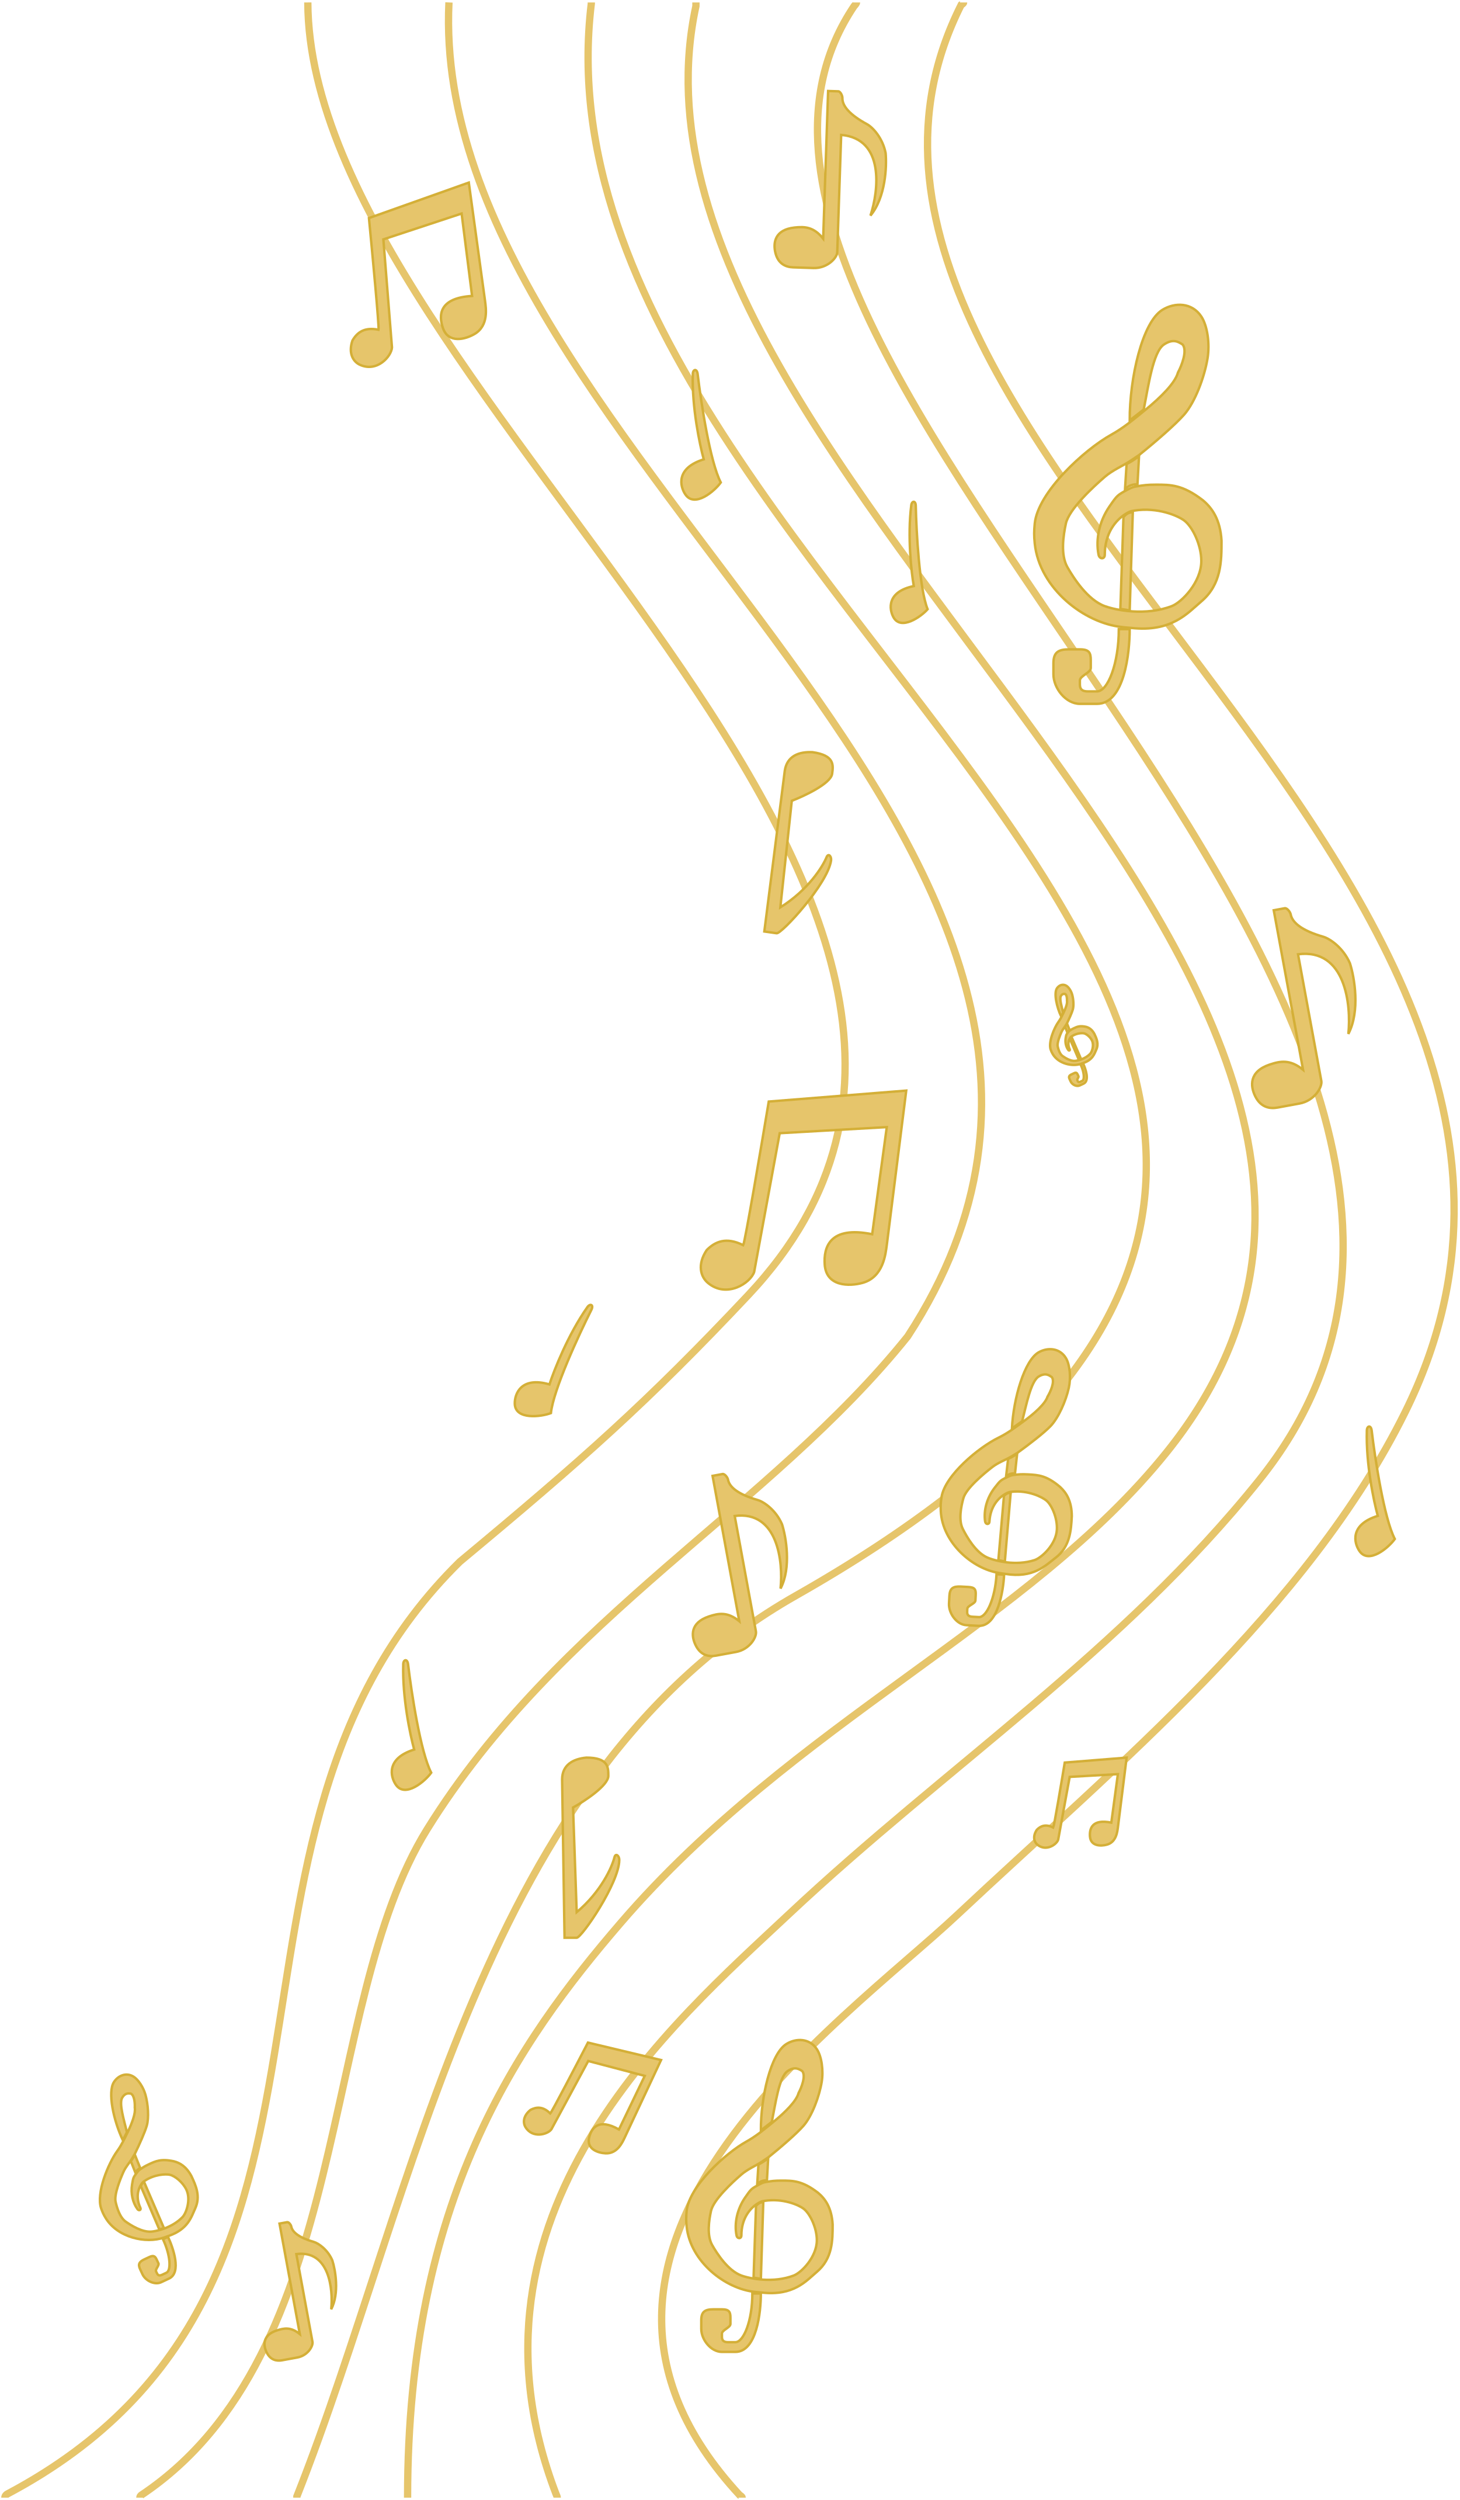<svg width="600" height="1027" viewBox="0 0 600 1027" fill="none" xmlns="http://www.w3.org/2000/svg">
<g id="music">
<path id="line1" d="M126.5 1C127.167 161.676 459.521 370.438 307.5 532C266.083 576.016 239.209 599.752 189 641.5C72.387 755.986 164.28 938.972 3 1024.5C2.667 1024.67 2 1025.2 2 1026" stroke="#E6C56B" stroke-width="3"/>
<path id="line2" d="M184.5 1C175.5 187 502.5 350.5 373 549C316.526 619.326 229.5 664.5 175.5 751.5C130.5 824 145.467 966.689 58 1025C57.5 1025.5 57.5 1025.6 57.5 1026" stroke="#E6C56B" stroke-width="3"/>
<path id="line3" d="M122 1026C122 1025.6 122 1025.5 122 1025.5C171.385 900.863 197.704 728.884 327 655.5C706.445 440.14 213 249.5 243 1.5V1" stroke="#E6C56B" stroke-width="3"/>
<path id="line4" d="M167.5 1026C167.5 903.5 212.844 838.984 255 790C326 707.5 423.026 666.826 479.5 596.5C633.648 404.542 243.917 196.549 286 2.5V1" stroke="#E6C56B" stroke-width="3"/>
<path id="line5" d="M229 1026C229 1025.6 228.667 1024.83 228.5 1024.5C184.499 909.5 276.876 830.724 324 786.5C389.001 725.5 461.025 678.326 517.499 608C671.647 416.042 252.999 148.5 351 2.5C351.333 2.167 352 1.4 352 1" stroke="#E6C56B" stroke-width="3"/>
<path id="line6" d="M305 1026C305 1025.6 304.333 1025.17 304 1025C210.5 924 346.375 830.724 393.5 786.5C458.5 725.5 537.511 660.845 577.5 580C687.556 357.5 305.056 180.5 395 2C395.333 1.833 396 1.4 396 1" stroke="#E6C56B" stroke-width="3"/>
<path id="note1" d="M315.927 452.5C312.76 471.5 306.227 509.9 305.427 511.5C298.427 508 293.927 510 290.427 513.5C286.427 519.5 287.927 524.5 290.927 527C298.726 533.5 308.427 527 309.927 522.5L320.427 465.5L364.427 463L358.427 507C340.827 503.4 338.427 512.5 338.927 519.5C339.569 528.5 348.927 528.5 354.427 527C363.099 524.635 363.927 515 364.427 511.5L372.427 448L315.927 452.5Z" fill="#E6C56B" stroke="#D4AF37"/>
<path id="note2" d="M151.621 89.575C153.049 104.306 155.837 134.104 155.561 135.45C149.67 134.245 146.728 136.624 144.827 139.917C143.051 145.166 145.159 148.578 147.882 149.837C154.963 153.11 160.87 146.357 161.088 142.719L157.546 98.328L189.703 87.723L194 121.571C180.222 122.399 180.251 129.63 182.014 134.726C184.281 141.277 191.225 139.416 195.009 137.209C200.974 133.73 199.673 126.414 199.348 123.718L192.658 75L151.621 89.575Z" fill="#E6C56B" stroke="#D4AF37"/>
<path id="note3" d="M437.57 724.037C436.144 732.637 433.204 750.018 432.844 750.742C429.693 749.158 427.668 750.063 426.092 751.647C424.292 754.363 424.967 756.626 426.317 757.757C429.828 760.7 434.194 757.757 434.869 755.721L439.595 729.921L459.399 728.789L456.699 748.705C448.777 747.075 447.697 751.194 447.922 754.363C448.211 758.436 452.423 758.436 454.898 757.757C458.802 756.687 459.174 752.326 459.399 750.742L463 722L437.57 724.037Z" fill="#E6C56B" stroke="#D4AF37"/>
<path id="note4" d="M241.624 839.063C236.747 848.475 226.823 867.476 226.136 868.179C223.105 865.167 220.433 865.455 218.024 866.698C214.93 869.164 214.855 872.035 215.984 873.849C218.918 878.566 225.051 876.799 226.595 874.696L241.742 846.627L264.965 852.734L254.363 874.756C245.857 869.905 243.064 874.264 242.131 878.013C240.931 882.833 245.78 884.41 248.885 884.552C253.781 884.775 255.851 879.871 256.706 878.123L271.664 846.23L241.624 839.063Z" fill="#E6C56B" stroke="#D4AF37"/>
<g id="note5">
<path id="Vector 17" d="M313.685 904.63C312.185 904.631 311.518 905.297 310.685 906.13L309.685 935.631L312.685 936.131L313.685 904.63Z" fill="#E6C56B" stroke="#D4AF37"/>
<path id="Vector 16" d="M311.185 897.131L311.685 889.131C313.685 888.131 313.685 887.964 315.685 886.631L315.185 895.631C313.685 895.631 312.518 895.964 311.185 897.131Z" fill="#E6C56B" stroke="#D4AF37"/>
<path id="Vector 14" d="M335.683 841.757C332.683 837.257 327.245 837.131 323.183 839.631C316.683 843.631 312.645 861.588 312.683 875.131L317.185 871.631C318.685 864.131 320.185 853.09 323.685 850.757C326.685 848.757 328.35 849.923 329.683 850.757C331.283 852.757 329.35 857.59 328.183 859.757C327.288 863.115 322.694 867.676 317.683 871.77C313.743 874.99 310.683 877.535 306.683 879.757C298.183 884.479 283.185 898.131 282.185 908.257C281.951 910.631 281.926 912.131 282.185 914.631C283.685 929.131 298.183 940.257 310.183 941.46C310.89 941.589 312.559 941.687 313.183 941.757C326.183 943.201 331.365 936.911 335.683 933.257C342.183 927.757 342.183 920.257 342.183 913.757C341.783 906.957 339.183 903.257 336.183 900.757C329.683 895.757 325.855 895.757 321.183 895.757C318.183 895.757 317.183 895.94 315.183 896.257L315.176 896.258C314.18 896.416 313.573 896.512 312.183 897.257L312.183 897.257C308.685 899.131 308.685 899.131 306.183 902.757C302.941 907.455 301.683 913.257 302.683 918.257C302.983 919.757 304.683 919.757 304.683 918.257C304.683 911.223 308.304 907.128 311.204 905.257C312.183 904.625 312.615 904.457 313.183 904.257C314.183 904.079 313.853 904.13 314.183 904.079C321.683 902.905 328.183 905.757 330.183 907.257C332.85 909.257 335.683 915.102 335.683 920.257C335.683 927.057 329.408 933.528 326.183 934.757C321.992 936.353 317.544 936.689 313.683 936.458C312.447 936.384 311.271 936.253 310.183 936.086C307.858 935.729 305.935 935.212 304.683 934.757C299.182 932.757 294.683 925.757 292.683 922.257C290.397 918.257 291.379 911.97 292.183 908.257C293.185 903.631 301.016 896.423 304.683 893.257C307.183 891.097 310.41 889.756 312.683 888.257C314.956 886.758 312.183 888.575 315.683 886.257C321.197 881.818 327.355 876.475 330.183 873.257C333.683 869.274 336.683 861.257 337.683 855.257C338.48 850.474 337.637 844.688 335.683 841.757Z" fill="#E6C56B" stroke="#D4AF37"/>
<path id="Vector 18" d="M312.685 942.131H309.185C309.185 953.131 305.685 962.131 302.185 962.131H299.185C296.685 962.131 296.685 960.631 296.685 959.631V958.631C296.685 957.131 300.185 956.131 300.185 954.631V952.131C300.185 949.731 299.685 948.631 296.685 948.631H293.185C289.685 948.631 288.185 949.631 288.185 953.131V956.631C288.185 961.131 292.185 966.131 296.685 966.131H302.185C311.043 966.131 312.685 949.631 312.685 942.131Z" fill="#E6C56B" stroke="#D4AF37"/>
</g>
<g id="note6">
<path id="Vector 17_2" d="M465.539 210.446C463.619 210.446 462.767 211.299 461.7 212.365L460.421 250.109L464.259 250.748L465.539 210.446Z" fill="#E6C56B" stroke="#D4AF37"/>
<path id="Vector 16_2" d="M462.34 200.85L462.98 190.615C465.538 189.336 465.538 189.122 468.097 187.417L467.458 198.931C465.538 198.931 464.046 199.358 462.34 200.85Z" fill="#E6C56B" stroke="#D4AF37"/>
<path id="Vector 14_2" d="M493.684 130.004C489.845 124.246 482.888 124.085 477.691 127.284C469.375 132.402 464.208 155.377 464.257 172.703L470.017 168.225C471.936 158.63 473.855 144.504 478.333 141.519C482.171 138.96 484.301 140.452 486.007 141.519C488.054 144.077 485.581 150.261 484.088 153.033C482.942 157.331 477.065 163.165 470.654 168.404C465.613 172.524 461.698 175.779 456.58 178.622C445.705 184.663 426.516 202.131 425.237 215.085C424.937 218.124 424.906 220.043 425.237 223.241C427.156 241.793 445.705 256.027 461.058 257.566C461.962 257.732 464.098 257.857 464.897 257.946C481.529 259.794 488.159 251.746 493.684 247.071C502 240.034 502 230.439 502 222.122C501.488 213.422 498.162 208.688 494.323 205.49C486.007 199.093 481.109 199.093 475.132 199.093C471.294 199.093 470.014 199.327 467.456 199.732L467.446 199.734C466.172 199.936 465.396 200.059 463.617 201.012C459.142 203.41 459.142 203.41 455.941 208.049C451.792 214.06 450.183 221.483 451.463 227.88C451.847 229.799 454.022 229.799 454.021 227.88C454.021 218.88 458.654 213.641 462.364 211.247C463.617 210.439 464.169 210.224 464.897 209.968C466.176 209.74 465.754 209.806 466.176 209.74C475.772 208.238 484.088 211.887 486.647 213.806C490.059 216.365 493.684 223.843 493.684 230.439C493.684 239.139 485.654 247.419 481.529 248.99C476.167 251.033 470.476 251.462 465.536 251.167C463.955 251.073 462.45 250.904 461.058 250.691C458.084 250.234 455.623 249.572 454.021 248.99C446.984 246.431 441.228 237.475 438.668 232.997C435.744 227.88 436.999 219.837 438.029 215.085C439.311 209.168 449.33 199.946 454.021 195.894C457.22 193.131 461.349 191.415 464.257 189.497C467.165 187.579 463.617 189.904 468.095 186.938C475.149 181.259 483.028 174.424 486.647 170.306C491.125 165.21 494.963 154.952 496.243 147.276C497.262 141.157 496.184 133.754 493.684 130.004Z" fill="#E6C56B" stroke="#D4AF37"/>
<path id="Vector 18_2" d="M464.259 258.425H459.781C459.781 272.498 455.303 284.013 450.825 284.013H446.987C443.788 284.013 443.788 282.094 443.788 280.815V279.535C443.788 277.616 448.266 276.337 448.266 274.418V271.219C448.266 268.148 447.626 266.741 443.788 266.741H439.31C434.832 266.741 432.913 268.02 432.913 272.498V276.976C432.913 282.734 438.031 289.131 443.788 289.131H450.825C462.158 289.131 464.259 268.02 464.259 258.425Z" fill="#E6C56B" stroke="#D4AF37"/>
</g>
<g id="note6_2">
<path id="Vector 17_3" d="M59.243 896.369C58.354 896.785 58.144 897.365 57.882 898.089L65.469 915.841L67.385 915.305L59.243 896.369Z" fill="#E6C56B" stroke="#D4AF37"/>
<path id="Vector 16_3" d="M55.683 892.62L53.761 887.743C54.668 886.596 54.622 886.497 55.437 885.153L57.636 890.622C56.748 891.038 56.149 891.559 55.683 892.62Z" fill="#E6C56B" stroke="#D4AF37"/>
<path id="Vector 14_3" d="M54.84 853.027C51.815 851.194 48.559 852.627 46.846 855.234C44.105 859.406 46.693 871.162 50.47 879.173L52.166 875.852C50.975 870.993 48.802 864.038 50.228 861.685C51.451 859.669 52.761 859.898 53.781 860.022C55.284 860.763 55.479 864.162 55.388 865.769C55.789 868.007 54.333 871.981 52.5 875.796C51.059 878.796 49.952 881.152 48.199 883.577C44.473 888.731 39.375 900.976 41.59 907.251C42.109 908.723 42.511 909.618 43.357 911.027C48.266 919.2 59.939 921.77 67.38 919.155C67.835 919.036 68.851 918.631 69.24 918.499C77.341 915.75 78.666 910.587 80.21 907.226C82.535 902.166 80.456 897.723 78.654 893.873C76.531 889.956 73.965 888.485 71.495 887.836C66.259 886.677 63.991 887.738 61.224 889.034C59.447 889.866 58.905 890.251 57.809 890.993L57.804 890.996C57.258 891.366 56.926 891.591 56.309 892.418L56.309 892.418C54.757 894.498 54.757 894.498 54.28 897.339C53.662 901.021 54.526 904.806 56.504 907.491C57.098 908.296 58.105 907.825 57.689 906.936C55.739 902.77 56.748 899.34 57.947 897.428C58.352 896.782 58.561 896.563 58.842 896.287C59.385 895.904 59.204 896.026 59.385 895.904C63.502 893.129 68.143 893.016 69.743 893.35C71.877 893.795 75.177 896.472 76.606 899.525C78.491 903.553 76.568 909.127 74.999 910.748C72.959 912.856 70.418 914.288 68.067 915.222C67.314 915.521 66.581 915.769 65.89 915.972C64.414 916.405 63.131 916.632 62.264 916.71C58.451 917.05 53.845 914.151 51.69 912.633C49.227 910.897 48.065 906.902 47.512 904.479C46.823 901.461 49.463 895.02 50.757 892.128C51.639 890.156 53.179 888.466 54.109 886.948C55.04 885.43 53.902 887.275 55.332 884.932C57.367 880.773 59.533 875.902 60.316 873.211C61.285 869.881 60.839 864.301 59.768 860.469C58.914 857.415 56.81 854.222 54.84 853.027Z" fill="#E6C56B" stroke="#D4AF37"/>
<path id="Vector 18_3" d="M69.048 918.859L66.975 919.83C70.025 926.345 70.447 932.647 68.374 933.617L66.597 934.449C65.116 935.142 64.701 934.254 64.423 933.661L64.146 933.069C63.73 932.181 65.526 930.618 65.11 929.729L64.417 928.248C63.751 926.827 63.15 926.314 61.373 927.146L59.3 928.116C57.227 929.087 56.616 930.095 57.586 932.168L58.557 934.241C59.804 936.907 63.56 938.759 66.225 937.511L69.483 935.986C74.73 933.53 71.128 923.302 69.048 918.859Z" fill="#E6C56B" stroke="#D4AF37"/>
</g>
<g id="note7">
<path id="Vector 17_4" d="M440.356 425.937C439.926 426.139 439.824 426.42 439.697 426.771L443.375 435.375L444.303 435.116L440.356 425.937Z" fill="#E6C56B" stroke="#D4AF37"/>
<path id="Vector 16_4" d="M438.631 424.119L437.7 421.755C438.14 421.199 438.117 421.151 438.512 420.5L439.578 423.151C439.148 423.353 438.857 423.605 438.631 424.119Z" fill="#E6C56B" stroke="#D4AF37"/>
<path id="Vector 14_4" d="M438.223 404.928C436.757 404.039 435.179 404.734 434.348 405.998C433.02 408.02 434.274 413.718 436.105 417.602L436.927 415.992C436.35 413.637 435.296 410.265 435.988 409.125C436.58 408.147 437.215 408.258 437.71 408.318C438.438 408.678 438.533 410.325 438.489 411.104C438.683 412.189 437.977 414.116 437.089 415.965C436.39 417.419 435.854 418.561 435.004 419.736C433.198 422.234 430.727 428.17 431.8 431.212C432.052 431.925 432.247 432.359 432.657 433.042C435.037 437.004 440.695 438.249 444.302 436.982C444.522 436.924 445.015 436.728 445.203 436.664C449.13 435.331 449.772 432.829 450.521 431.199C451.648 428.747 450.64 426.593 449.766 424.727C448.738 422.828 447.494 422.115 446.296 421.801C443.758 421.239 442.659 421.753 441.318 422.381C440.456 422.784 440.194 422.971 439.662 423.331L439.66 423.333C439.395 423.512 439.234 423.621 438.935 424.022C438.183 425.03 438.183 425.03 437.952 426.407C437.652 428.192 438.071 430.027 439.03 431.328C439.318 431.718 439.806 431.49 439.604 431.059C438.659 429.039 439.148 427.377 439.729 426.45C439.925 426.137 440.027 426.031 440.163 425.897C440.426 425.711 440.338 425.771 440.426 425.711C442.422 424.366 444.671 424.312 445.447 424.474C446.482 424.689 448.081 425.987 448.774 427.467C449.688 429.419 448.755 432.121 447.995 432.907C447.006 433.929 445.774 434.623 444.635 435.075C444.27 435.22 443.914 435.341 443.58 435.439C442.864 435.649 442.242 435.759 441.822 435.797C439.974 435.962 437.741 434.556 436.696 433.82C435.502 432.979 434.939 431.042 434.671 429.868C434.337 428.405 435.617 425.283 436.244 423.881C436.672 422.925 437.418 422.106 437.869 421.37C438.32 420.634 437.768 421.529 438.462 420.393C439.448 418.377 440.498 416.016 440.878 414.711C441.347 413.098 441.131 410.392 440.612 408.535C440.198 407.055 439.178 405.507 438.223 404.928Z" fill="#E6C56B" stroke="#D4AF37"/>
<path id="Vector 18_4" d="M445.11 436.839L444.105 437.309C445.583 440.467 445.788 443.522 444.783 443.992L443.922 444.395C443.204 444.731 443.002 444.301 442.868 444.014L442.733 443.726C442.532 443.296 443.402 442.538 443.201 442.108L442.865 441.39C442.542 440.701 442.251 440.452 441.389 440.855L440.384 441.326C439.379 441.796 439.083 442.285 439.554 443.29L440.024 444.295C440.629 445.587 442.449 446.485 443.741 445.88L445.321 445.141C447.864 443.95 446.118 438.992 445.11 436.839Z" fill="#E6C56B" stroke="#D4AF37"/>
</g>
<g id="note8">
<path id="Vector 17_5" d="M415.349 613.261C414.004 613.19 413.374 613.756 412.587 614.463L410.282 640.869L412.948 641.461L415.349 613.261Z" fill="#E6C56B" stroke="#D4AF37"/>
<path id="Vector 16_5" d="M413.465 606.417L414.296 599.267C416.137 598.466 416.145 598.316 418.002 597.216L417.124 605.263C415.779 605.191 414.717 605.434 413.465 606.417Z" fill="#E6C56B" stroke="#D4AF37"/>
<path id="Vector 14_5" d="M438.078 557.932C435.603 553.753 430.732 553.381 426.97 555.429C420.951 558.706 416.472 574.615 415.86 586.761L420.064 583.837C421.767 577.184 423.639 567.355 426.889 565.43C429.675 563.779 431.112 564.905 432.268 565.716C433.607 567.586 431.643 571.828 430.493 573.715C429.529 576.684 425.193 580.554 420.504 583.986C416.817 586.686 413.952 588.821 410.259 590.623C402.411 594.451 388.31 605.977 386.93 615.009C386.606 617.127 386.513 618.471 386.625 620.725C387.278 633.799 399.748 644.468 410.451 646.12C411.078 646.27 412.571 646.437 413.127 646.529C424.715 648.445 429.662 643.052 433.709 639.982C439.8 635.36 440.158 628.635 440.468 622.806C440.435 616.689 438.28 613.247 435.709 610.862C430.119 606.068 426.686 605.885 422.497 605.662C419.807 605.519 418.901 605.636 417.093 605.824L417.086 605.825C416.186 605.919 415.637 605.976 414.355 606.578L414.355 606.578C411.129 608.092 411.129 608.092 408.712 611.223C405.58 615.281 404.175 620.424 404.833 624.955C405.031 626.314 406.555 626.396 406.627 625.051C406.962 618.743 410.405 615.244 413.095 613.705C414.003 613.185 414.398 613.055 414.917 612.902C415.823 612.79 415.524 612.821 415.823 612.79C422.604 612.096 428.296 614.964 430.018 616.404C432.314 618.325 434.576 623.702 434.329 628.324C434.005 634.422 428.068 639.926 425.118 640.873C421.284 642.105 417.279 642.193 413.828 641.802C412.723 641.677 411.675 641.502 410.707 641.301C408.64 640.87 406.939 640.314 405.839 639.846C401.002 637.79 397.302 631.298 395.675 628.064C393.816 624.368 394.996 618.778 395.895 615.487C397.015 611.387 404.381 605.297 407.82 602.633C410.165 600.816 413.123 599.767 415.233 598.531C417.343 597.296 414.769 598.793 418.019 596.881C423.175 593.164 428.952 588.667 431.642 585.916C434.971 582.512 438.043 575.466 439.227 570.133C440.17 565.883 439.69 560.654 438.078 557.932Z" fill="#E6C56B" stroke="#D4AF37"/>
<path id="Vector 18_5" d="M412.662 646.841L409.523 646.674C408.998 656.538 405.43 664.441 402.291 664.274L399.601 664.131C397.359 664.012 397.431 662.667 397.479 661.77L397.527 660.873C397.598 659.528 400.784 658.798 400.856 657.453L400.975 655.212C401.09 653.059 400.694 652.049 398.004 651.906L394.866 651.739C391.727 651.572 390.334 652.397 390.167 655.535L390 658.674C389.785 662.709 393.133 667.384 397.168 667.598L402.1 667.861C410.043 668.284 412.304 653.567 412.662 646.841Z" fill="#E6C56B" stroke="#D4AF37"/>
</g>
<path id="note9" d="M237 785.5C247 777.1 251.5 767 252.5 763C253 761 254.5 762.324 254.5 764C254.5 773.5 239 796 237 796H232L231 731C231 725 235.5 722.5 241 722C250 722 250 726 250 729.5C250 733.5 240 740 235.5 742.5L237 785.5Z" fill="#E6C56B" stroke="#D4AF37"/>
<path id="note10" d="M320.69 372.73C332.036 365.669 338.057 356.09 339.65 352.183C340.446 350.229 341.774 351.787 341.531 353.485C340.155 363.109 321.196 383.656 319.17 383.367L314.105 382.643L322.504 316.654C323.373 310.576 328.294 308.695 333.937 308.985C343.054 310.288 342.475 314.34 341.968 317.885C341.389 321.937 330.318 327.074 325.397 328.955L320.69 372.73Z" fill="#E6C56B" stroke="#D4AF37"/>
<path id="note11" d="M284.713 153.693C284.313 167.293 287.546 182.693 289.213 188.693C277.612 192.293 279.379 199.86 281.713 203.193C285.563 208.693 293.713 201.693 296.213 198.193C291.813 189.793 288.046 165.026 286.713 153.693C286.419 151.193 284.713 151.692 284.713 153.693Z" fill="#E6C56B" stroke="#D4AF37"/>
<path id="note12" d="M561.713 587.693C561.313 601.293 564.546 616.693 566.213 622.693C554.612 626.293 556.379 633.86 558.713 637.193C562.563 642.693 570.713 635.693 573.213 632.193C568.813 623.793 565.046 599.026 563.713 587.693C563.419 585.193 561.713 585.692 561.713 587.693Z" fill="#E6C56B" stroke="#D4AF37"/>
<path id="note13" d="M241.341 537.01C233.51 548.137 227.719 562.768 225.802 568.693C214.139 565.302 211.442 572.589 211.552 576.657C211.732 583.368 222.391 582.02 226.406 580.478C227.365 571.044 237.875 548.304 243.01 538.113C244.143 535.865 242.444 535.341 241.341 537.01Z" fill="#E6C56B" stroke="#D4AF37"/>
<path id="note14" d="M374.483 207.622C372.88 220.299 374.512 234.988 375.528 240.747C364.359 243.065 365.327 250.298 367.208 253.625C370.311 259.115 378.561 253.307 381.215 250.26C377.86 242.01 376.575 218.517 376.352 207.802C376.303 205.438 374.663 205.751 374.483 207.622Z" fill="#E6C56B" stroke="#D4AF37"/>
<path id="note15" d="M165.713 683.693C165.313 697.293 168.546 712.693 170.213 718.693C158.612 722.293 160.379 729.86 162.713 733.193C166.563 738.693 174.713 731.693 177.213 728.193C172.813 719.793 169.046 695.026 167.713 683.693C167.419 681.193 165.713 681.692 165.713 683.693Z" fill="#E6C56B" stroke="#D4AF37"/>
<path id="note16" d="M543.008 444.026L533.441 392C552.962 389.473 555.357 412.76 554.114 424.719C559.047 415.313 556.611 401.463 554.776 395.713C552.001 389.318 546.587 385.599 543.773 384.788C535.332 382.357 531.079 379.155 530.429 375.622C530.252 374.659 528.931 372.909 527.964 373.087L523.453 373.917L535.501 439.431C530.174 435.098 526.178 435.833 521.785 437.305C513.313 440.143 513.74 446.088 515.856 450.347C518.123 454.91 521.811 455.56 525.033 454.968L534.055 453.309C540.177 452.183 543.48 446.595 543.008 444.026Z" fill="#E6C56B" stroke="#D4AF37"/>
<path id="note17" d="M310.649 670.138L301.933 622.737C319.719 620.434 321.901 641.651 320.769 652.548C325.263 643.977 323.043 631.358 321.372 626.119C318.843 620.292 313.911 616.904 311.347 616.165C303.655 613.95 299.78 611.032 299.188 607.814C299.027 606.936 297.823 605.342 296.943 605.504L292.833 606.26L303.809 665.951C298.956 662.004 295.315 662.673 291.313 664.014C283.594 666.6 283.983 672.017 285.911 675.898C287.976 680.055 291.336 680.647 294.272 680.107L302.492 678.596C308.07 677.57 311.08 672.479 310.649 670.138Z" fill="#E6C56B" stroke="#D4AF37"/>
<path id="note18" d="M128.413 961.983L121.784 925.936C135.31 924.185 136.969 940.32 136.108 948.606C139.526 942.089 137.838 932.492 136.567 928.509C134.644 924.078 130.893 921.501 128.943 920.939C123.094 919.254 120.148 917.036 119.697 914.588C119.575 913.921 118.659 912.709 117.99 912.832L114.864 913.407L123.211 958.799C119.521 955.797 116.752 956.306 113.709 957.326C107.839 959.293 108.134 963.412 109.6 966.363C111.171 969.524 113.726 969.975 115.959 969.564L122.21 968.415C126.452 967.635 128.74 963.763 128.413 961.983Z" fill="#E6C56B" stroke="#D4AF37"/>
<path id="note19" d="M344.075 103.585L345.688 55.415C363.556 56.966 361.154 78.159 357.719 88.562C363.941 81.15 364.469 68.348 363.955 62.873C362.73 56.641 358.636 52.277 356.289 51.007C349.248 47.199 346.086 43.521 346.196 40.251C346.226 39.359 345.39 37.544 344.495 37.515L340.319 37.375L338.287 98.033C334.389 93.139 330.69 93.015 326.493 93.47C318.4 94.347 317.623 99.722 318.677 103.925C319.806 108.428 322.962 109.724 325.946 109.824L334.299 110.104C339.967 110.294 343.995 105.963 344.075 103.585Z" fill="#E6C56B" stroke="#D4AF37"/>
</g>
</svg>
